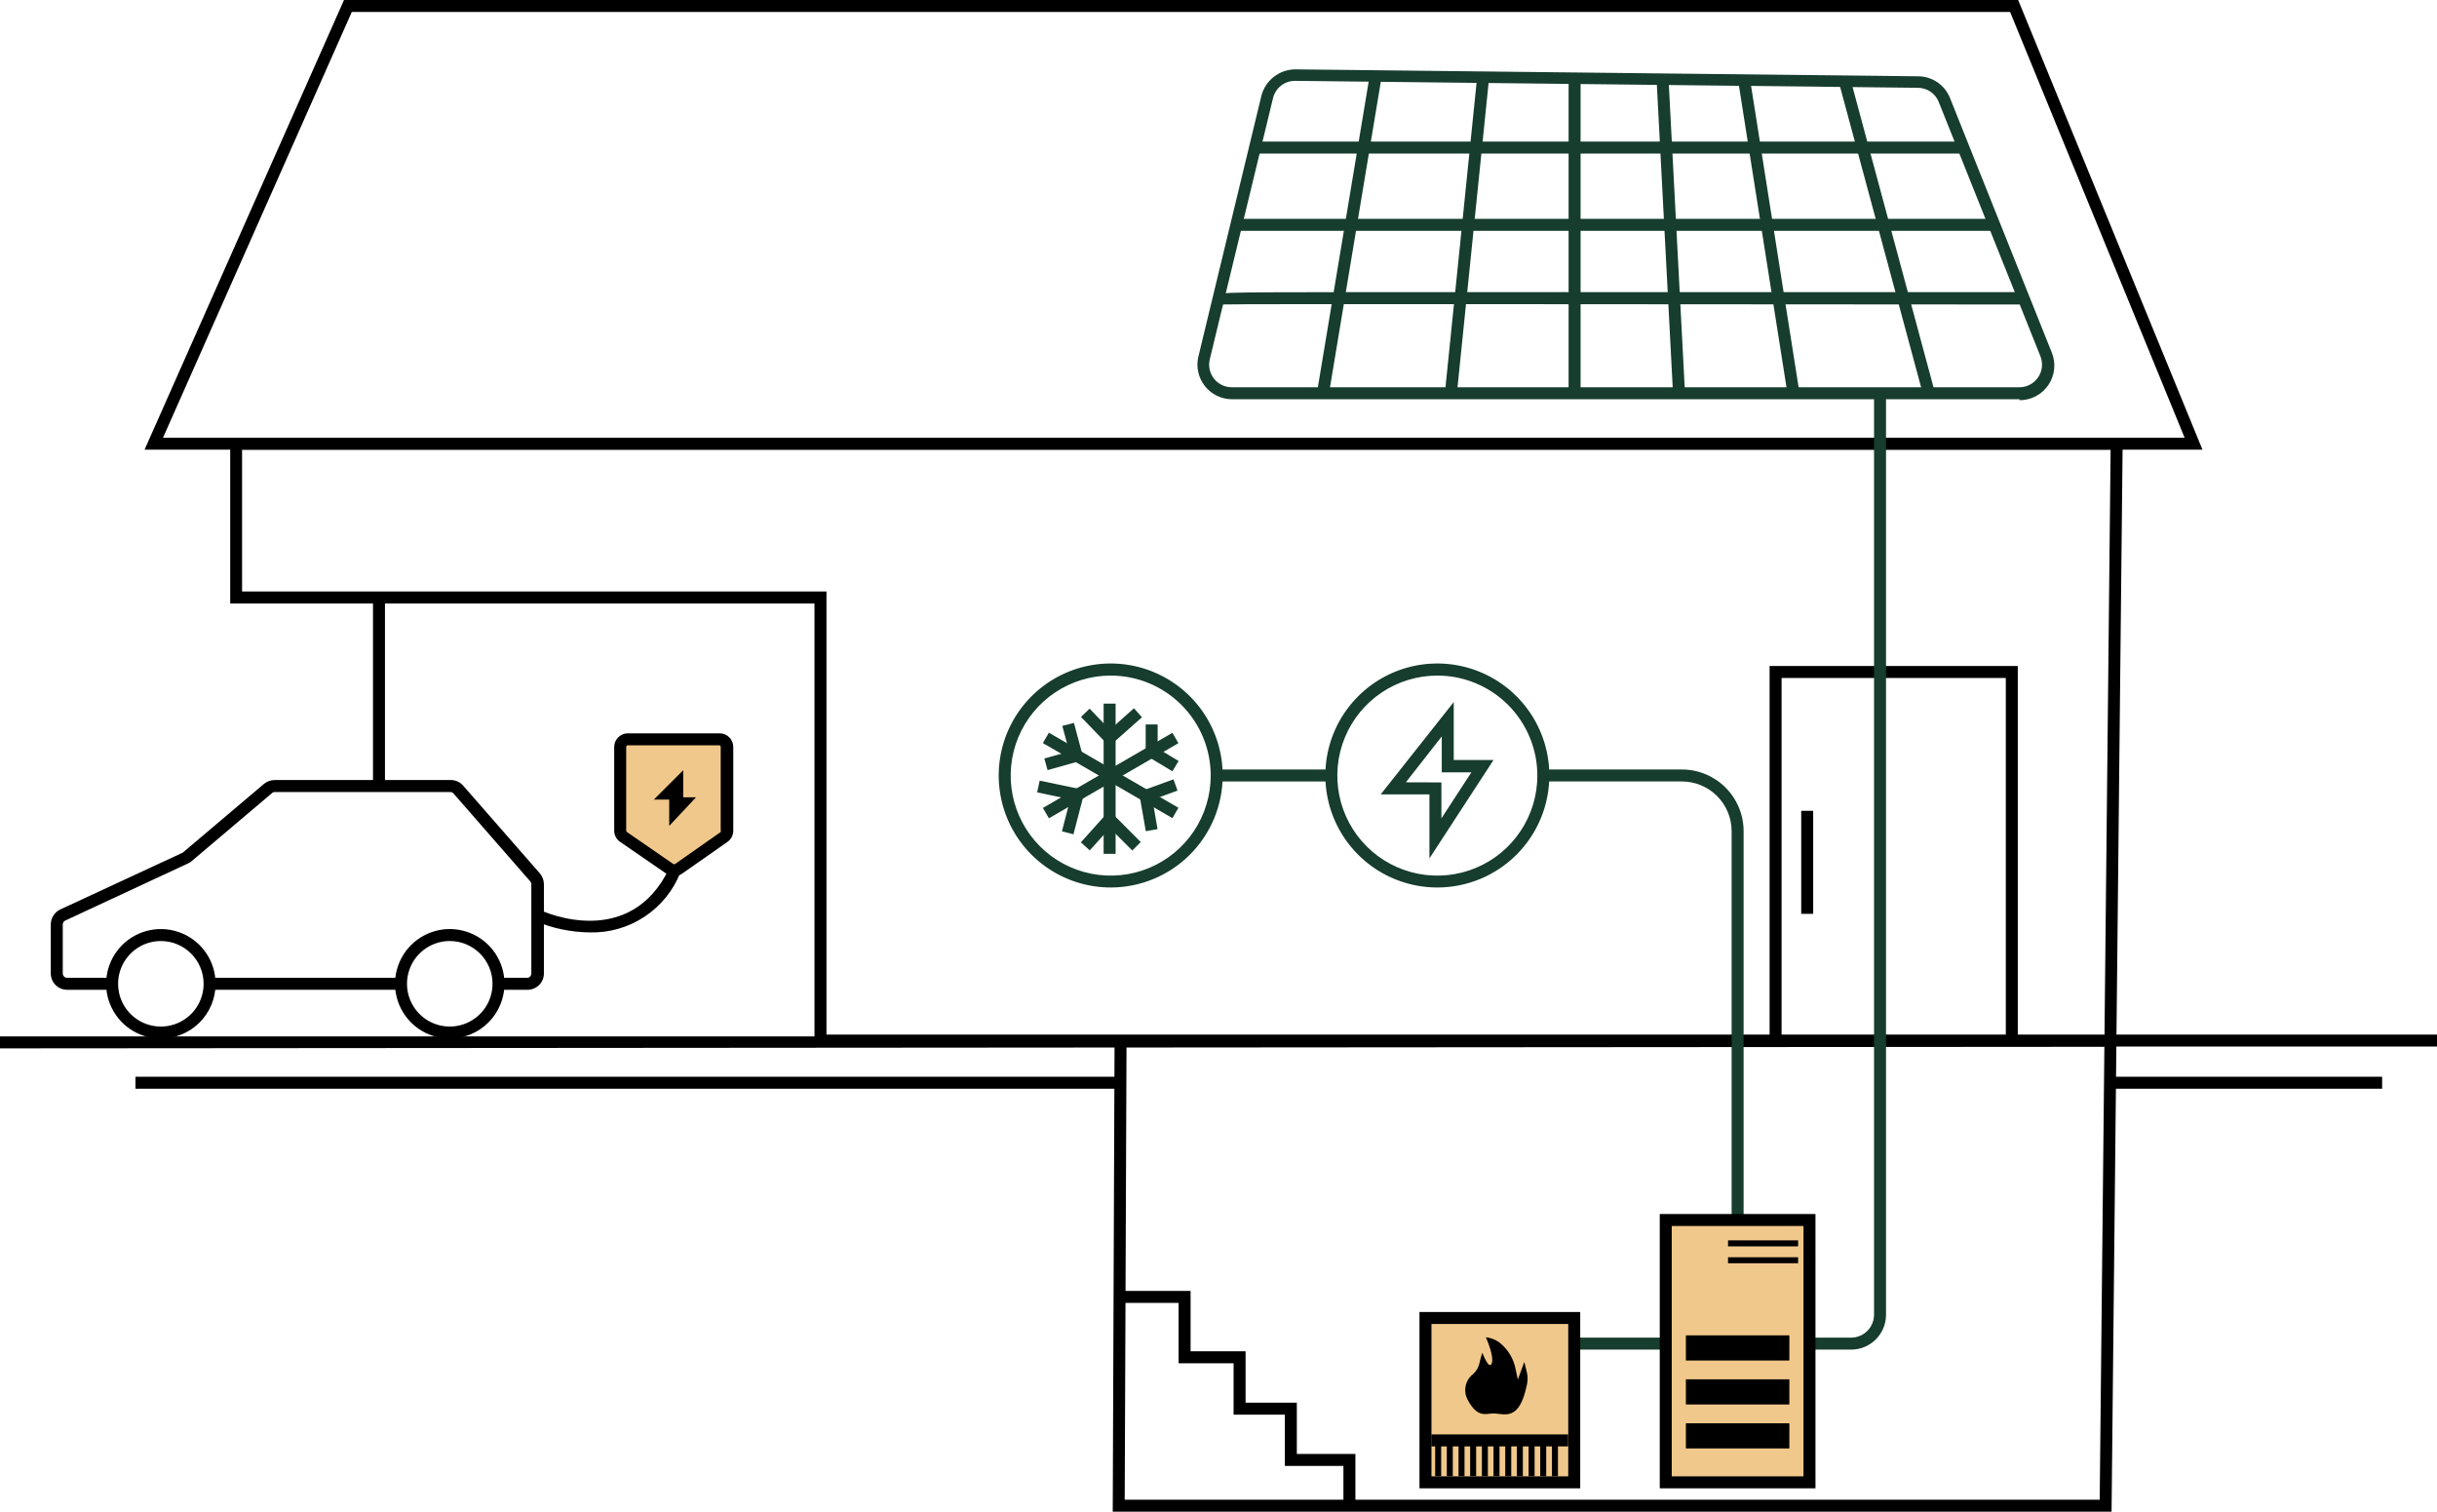 <svg width="340" height="211" viewBox="0 0 340 211" fill="none" xmlns="http://www.w3.org/2000/svg">
<g clip-path="url(#clip0_483_79)">
<path d="M307.28 62.733H20.17L47.994 0H281.562L281.779 0.518L307.28 62.733ZM22.743 61.062H304.79L280.442 1.671H49.08L22.743 61.062Z" fill="black"/>
<path d="M294.596 210.891H155.244L155.495 146.137L0 146.254V144.583H113.634V84.189H32.118V61.062H296.151L295.282 144.332H340V146.003H295.265L294.596 210.891ZM156.915 209.22H292.942L293.594 146.036L157.166 146.137L156.915 209.22ZM115.305 144.332H293.611L294.463 62.733H33.773V82.518H115.305V144.332Z" fill="black"/>
<path d="M332.347 150.214H294.379V151.885H332.347V150.214Z" fill="black"/>
<path d="M156.314 150.214H18.9V151.885H156.314V150.214Z" fill="black"/>
<path d="M189.101 210.056H187.429V204.508H179.258V197.356H172.106V190.187H164.435V181.765H156.197V180.094H166.106V188.516H173.777V195.685H180.929V202.837H189.101V210.056Z" fill="black"/>
<path d="M73.662 138.082H70.186V136.411H73.528C73.688 136.411 73.841 136.348 73.953 136.235C74.066 136.122 74.13 135.969 74.13 135.809V123.36C74.13 123.212 74.077 123.069 73.979 122.959L63.267 110.693C63.211 110.629 63.141 110.579 63.063 110.544C62.986 110.51 62.901 110.492 62.816 110.492H38.335C38.264 110.491 38.194 110.503 38.128 110.529C38.062 110.555 38.001 110.593 37.95 110.643L26.738 120.135C26.591 120.269 26.421 120.377 26.236 120.452L9.107 128.423C9.002 128.471 8.913 128.549 8.851 128.647C8.788 128.745 8.756 128.859 8.757 128.975V135.809C8.757 135.969 8.82 136.122 8.933 136.235C9.046 136.348 9.199 136.411 9.358 136.411H15.591V138.082H9.358C8.755 138.082 8.177 137.843 7.751 137.416C7.325 136.99 7.085 136.412 7.085 135.809V128.975C7.085 128.546 7.204 128.125 7.428 127.759C7.652 127.393 7.973 127.097 8.355 126.902L25.501 118.948L36.831 109.356C37.246 109.017 37.765 108.828 38.301 108.821H62.95C63.268 108.827 63.582 108.9 63.87 109.035C64.158 109.171 64.414 109.365 64.621 109.607L75.333 121.856C75.687 122.277 75.882 122.809 75.884 123.36V135.809C75.884 136.404 75.652 136.974 75.236 137.399C74.821 137.824 74.256 138.069 73.662 138.082V138.082Z" fill="black"/>
<path d="M55.931 136.411H29.177V138.082H55.931V136.411Z" fill="black"/>
<path d="M62.749 144.883C61.239 144.883 59.762 144.435 58.506 143.596C57.251 142.757 56.272 141.564 55.694 140.169C55.116 138.773 54.964 137.238 55.259 135.756C55.554 134.275 56.281 132.914 57.349 131.846C58.417 130.778 59.778 130.051 61.259 129.756C62.741 129.461 64.276 129.613 65.672 130.191C67.067 130.769 68.26 131.748 69.099 133.003C69.938 134.259 70.386 135.736 70.386 137.246C70.382 139.27 69.576 141.21 68.144 142.641C66.713 144.073 64.773 144.879 62.749 144.883V144.883ZM62.749 131.28C61.569 131.28 60.416 131.63 59.435 132.286C58.454 132.941 57.689 133.873 57.237 134.963C56.786 136.053 56.668 137.253 56.898 138.41C57.128 139.567 57.696 140.63 58.531 141.465C59.365 142.299 60.428 142.867 61.585 143.097C62.743 143.328 63.942 143.209 65.032 142.758C66.122 142.306 67.054 141.542 67.71 140.561C68.365 139.58 68.715 138.426 68.715 137.246C68.715 135.664 68.086 134.147 66.968 133.028C65.849 131.909 64.331 131.28 62.749 131.28V131.28Z" fill="black"/>
<path d="M22.376 144.884C20.868 144.871 19.398 144.412 18.151 143.564C16.904 142.717 15.936 141.52 15.368 140.123C14.8 138.727 14.659 137.193 14.961 135.717C15.263 134.24 15.995 132.885 17.066 131.824C18.137 130.762 19.497 130.042 20.977 129.752C22.457 129.463 23.989 129.618 25.38 130.198C26.772 130.778 27.961 131.757 28.797 133.011C29.633 134.266 30.079 135.739 30.079 137.247C30.079 138.255 29.88 139.254 29.492 140.185C29.104 141.116 28.535 141.961 27.819 142.671C27.103 143.381 26.253 143.942 25.319 144.322C24.384 144.702 23.384 144.893 22.376 144.884ZM22.376 131.281C21.199 131.294 20.052 131.655 19.08 132.319C18.108 132.982 17.353 133.919 16.912 135.01C16.471 136.101 16.362 137.298 16.6 138.451C16.837 139.604 17.411 140.661 18.248 141.488C19.085 142.316 20.148 142.878 21.303 143.103C22.458 143.327 23.654 143.205 24.741 142.752C25.827 142.298 26.755 141.534 27.407 140.554C28.06 139.575 28.408 138.424 28.408 137.247C28.408 136.458 28.252 135.677 27.948 134.948C27.644 134.22 27.198 133.56 26.637 133.005C26.076 132.45 25.411 132.012 24.679 131.716C23.948 131.42 23.165 131.272 22.376 131.281Z" fill="black"/>
<path d="M86.529 115.89V104.192C86.529 103.913 86.64 103.645 86.837 103.448C87.035 103.251 87.302 103.14 87.582 103.14H100.416C100.695 103.14 100.963 103.251 101.16 103.448C101.357 103.645 101.468 103.913 101.468 104.192V115.89C101.469 116.061 101.429 116.229 101.35 116.38C101.271 116.532 101.157 116.662 101.017 116.759L94.667 121.221C94.49 121.344 94.281 121.41 94.065 121.41C93.85 121.41 93.64 121.344 93.464 121.221L86.98 116.759C86.84 116.662 86.726 116.532 86.647 116.38C86.569 116.229 86.528 116.061 86.529 115.89Z" fill="#F1C88B"/>
<path d="M94.066 122.24C93.683 122.239 93.311 122.123 92.996 121.906L86.512 117.444C86.259 117.272 86.052 117.04 85.909 116.769C85.766 116.498 85.692 116.196 85.693 115.89V104.192C85.698 103.693 85.898 103.215 86.251 102.862C86.605 102.508 87.082 102.308 87.582 102.304H100.416C100.915 102.308 101.393 102.508 101.746 102.862C102.099 103.215 102.3 103.693 102.304 104.192V115.89C102.304 116.194 102.231 116.494 102.092 116.764C101.952 117.035 101.75 117.268 101.502 117.444L95.152 121.889C94.835 122.116 94.455 122.239 94.066 122.24ZM87.582 103.975C87.524 103.975 87.469 103.998 87.428 104.038C87.387 104.079 87.365 104.134 87.365 104.192V115.89C87.366 115.926 87.376 115.962 87.393 115.993C87.41 116.025 87.435 116.053 87.465 116.073L93.932 120.535C93.969 120.559 94.013 120.572 94.057 120.572C94.102 120.572 94.145 120.559 94.183 120.535L100.549 116.073C100.563 116.045 100.57 116.013 100.57 115.982C100.57 115.95 100.563 115.918 100.549 115.89V104.192C100.549 104.134 100.526 104.079 100.486 104.038C100.445 103.998 100.39 103.975 100.332 103.975H87.582Z" fill="black"/>
<path d="M95.319 111.228V107.451L91.225 111.545H93.364V115.222L97.107 111.228H95.319Z" fill="black"/>
<path d="M82.318 130.078C79.718 130.055 77.147 129.528 74.748 128.524L75.45 127.003C75.968 127.237 87.95 132.618 93.414 121.037L94.918 121.739C93.922 124.25 92.18 126.395 89.927 127.886C87.674 129.377 85.019 130.142 82.318 130.078Z" fill="black"/>
<path d="M53.709 83.353H52.038V109.673H53.709V83.353Z" fill="black"/>
<path d="M248.558 145.235H246.887V92.913H281.512V145.168H279.841V94.584H248.558V145.235Z" fill="black"/>
<path d="M252.969 113.116H251.298V127.488H252.969V113.116Z" fill="black"/>
<path d="M155.645 98.16H153.974V119.116H155.645V98.16Z" fill="#163D2D"/>
<path d="M163.569 102.232L145.501 112.714L146.34 114.159L164.408 103.677L163.569 102.232Z" fill="#163D2D"/>
<path d="M146.337 102.218L145.499 103.664L163.573 114.137L164.41 112.691L146.337 102.218Z" fill="#163D2D"/>
<path d="M154.76 104.109L150.816 100.015L152.019 98.862L154.843 101.803L158.202 98.811L159.322 100.065L154.76 104.109Z" fill="#163D2D"/>
<path d="M163.566 107.601L159.84 105.362V101.067H161.511V104.41L164.435 106.164L163.566 107.601Z" fill="#163D2D"/>
<path d="M159.856 115.957L158.904 110.475L163.717 108.721L164.285 110.292L160.792 111.562L161.494 115.672L159.856 115.957Z" fill="#163D2D"/>
<path d="M157.968 118.648L154.843 115.523L152.036 118.631L150.799 117.511L154.777 113.083L159.155 117.478L157.968 118.648Z" fill="#163D2D"/>
<path d="M149.763 116.392L148.159 115.974L149.312 111.512L144.7 110.543L145.051 108.905L151.367 110.225L149.763 116.392Z" fill="#163D2D"/>
<path d="M146.153 107.435L145.702 105.814L149.178 104.844L148.209 101.268L149.83 100.851L151.217 106.014L146.153 107.435Z" fill="#163D2D"/>
<path d="M154.96 123.811C151.87 123.811 148.849 122.895 146.28 121.178C143.71 119.461 141.707 117.021 140.525 114.166C139.342 111.311 139.033 108.169 139.636 105.138C140.239 102.107 141.727 99.323 143.912 97.138C146.097 94.953 148.881 93.465 151.912 92.862C154.943 92.259 158.084 92.568 160.939 93.751C163.795 94.933 166.235 96.936 167.952 99.506C169.668 102.075 170.585 105.096 170.585 108.186C170.585 112.33 168.939 116.304 166.008 119.235C163.078 122.165 159.104 123.811 154.96 123.811V123.811ZM154.96 94.249C152.2 94.249 149.501 95.068 147.206 96.602C144.911 98.136 143.123 100.316 142.067 102.867C141.011 105.418 140.736 108.224 141.276 110.931C141.816 113.638 143.146 116.125 145.099 118.076C147.053 120.026 149.54 121.354 152.248 121.89C154.956 122.427 157.762 122.148 160.312 121.09C162.861 120.031 165.039 118.24 166.57 115.943C168.102 113.646 168.917 110.947 168.914 108.186C168.909 104.488 167.437 100.944 164.821 98.33C162.205 95.717 158.658 94.249 154.96 94.249V94.249Z" fill="#163D2D"/>
<path d="M200.531 123.811C197.441 123.811 194.42 122.895 191.85 121.178C189.281 119.461 187.278 117.021 186.096 114.166C184.913 111.311 184.604 108.169 185.206 105.138C185.809 102.107 187.297 99.323 189.483 97.138C191.668 94.953 194.452 93.465 197.483 92.862C200.514 92.259 203.655 92.568 206.51 93.751C209.365 94.933 211.806 96.936 213.522 99.506C215.239 102.075 216.156 105.096 216.156 108.186C216.156 112.33 214.509 116.304 211.579 119.235C208.649 122.165 204.675 123.811 200.531 123.811V123.811ZM200.531 94.249C197.77 94.249 195.072 95.068 192.777 96.602C190.482 98.136 188.694 100.316 187.638 102.867C186.582 105.418 186.307 108.224 186.847 110.931C187.386 113.638 188.717 116.125 190.67 118.076C192.623 120.026 195.111 121.354 197.819 121.89C200.527 122.427 203.333 122.148 205.882 121.09C208.432 120.031 210.61 118.24 212.141 115.943C213.672 113.646 214.488 110.947 214.485 108.186C214.48 104.488 213.008 100.944 210.392 98.33C207.775 95.717 204.229 94.249 200.531 94.249V94.249Z" fill="#163D2D"/>
<path d="M199.428 119.75V110.826H192.626L202.82 97.942V106.03H208.368L199.428 119.75ZM201.099 109.155V114.169L205.277 107.752H201.149V102.738L196.136 109.139L201.099 109.155Z" fill="#163D2D"/>
<path d="M185.809 107.351H169.75V109.022H185.809V107.351Z" fill="#163D2D"/>
<path d="M243.261 170.2H241.59V115.957C241.59 114.12 240.861 112.359 239.564 111.059C238.267 109.759 236.508 109.026 234.671 109.022H215.37V107.351H234.671C236.951 107.355 239.135 108.264 240.746 109.877C242.356 111.491 243.261 113.677 243.261 115.957V170.2Z" fill="#163D2D"/>
<path d="M232.399 186.61H219.631V188.281H232.399V186.61Z" fill="#163D2D"/>
<path d="M258.267 188.282H252.452V186.611H258.267C259.112 186.607 259.922 186.269 260.519 185.671C261.117 185.074 261.454 184.264 261.459 183.419V54.862H263.13V183.419C263.13 184.709 262.618 185.946 261.706 186.858C260.794 187.77 259.557 188.282 258.267 188.282V188.282Z" fill="#163D2D"/>
<path d="M252.452 170.2H232.398V206.797H252.452V170.2Z" fill="#F1C88B"/>
<path d="M253.287 207.633H231.563V169.365H253.287V207.633ZM233.234 205.962H251.616V171.036H233.234V205.962Z" fill="black"/>
<path d="M250.864 173.041H241.088V173.877H250.864V173.041Z" fill="black"/>
<path d="M250.864 175.397H241.088V176.233H250.864V175.397Z" fill="black"/>
<path d="M249.644 186.293H235.206V189.802H249.644V186.293Z" fill="black"/>
<path d="M249.644 192.426H235.206V195.935H249.644V192.426Z" fill="black"/>
<path d="M249.644 198.559H235.206V202.068H249.644V198.559Z" fill="black"/>
<path d="M219.631 183.87H198.876V206.797H219.631V183.87Z" fill="#F1C88B"/>
<path d="M220.467 207.633H198.041V183.034H220.467V207.633ZM199.712 205.962H218.796V184.705H199.712V205.962Z" fill="black"/>
<path d="M208.335 197.189C209.889 197.189 211.961 198.425 213.031 193.161C213.155 192.611 213.155 192.04 213.031 191.49L212.663 190.003L211.761 192.459L211.46 191.056C211.208 189.658 210.482 188.389 209.404 187.463C208.809 186.957 208.076 186.642 207.299 186.561C207.299 186.561 208.502 189.201 208.118 190.204C207.733 191.206 206.814 188.716 206.814 188.716C206.664 189.137 206.541 189.566 206.447 190.003C206.34 190.645 206.023 191.233 205.544 191.674C205.006 192.08 204.631 192.666 204.487 193.325C204.342 193.984 204.439 194.673 204.759 195.267C206.129 197.891 207.332 197.189 208.335 197.189Z" fill="black"/>
<path d="M218.779 200.113H199.695V201.784H218.779V200.113Z" fill="black"/>
<path d="M217.358 200.948H216.523V205.945H217.358V200.948Z" fill="black"/>
<path d="M215.721 200.948H214.885V205.945H215.721V200.948Z" fill="black"/>
<path d="M214.1 200.948H213.265V205.945H214.1V200.948Z" fill="black"/>
<path d="M212.462 200.948H211.627V205.945H212.462V200.948Z" fill="black"/>
<path d="M210.841 200.948H210.006V205.945H210.841V200.948Z" fill="black"/>
<path d="M209.204 200.948H208.368V205.945H209.204V200.948Z" fill="black"/>
<path d="M207.583 200.948H206.747V205.945H207.583V200.948Z" fill="black"/>
<path d="M205.945 200.948H205.109V205.945H205.945V200.948Z" fill="black"/>
<path d="M204.324 200.948H203.489V205.945H204.324V200.948Z" fill="black"/>
<path d="M202.687 200.948H201.851V205.945H202.687V200.948Z" fill="black"/>
<path d="M201.066 200.948H200.23V205.945H201.066V200.948Z" fill="black"/>
<path d="M281.746 55.698H171.872C171.144 55.695 170.426 55.528 169.772 55.208C169.118 54.889 168.544 54.426 168.094 53.854C167.645 53.282 167.33 52.615 167.174 51.904C167.017 51.194 167.024 50.456 167.193 49.748L175.983 13.369C176.253 12.315 176.865 11.38 177.724 10.711C178.583 10.043 179.64 9.679 180.728 9.676L267.625 10.645C268.581 10.651 269.513 10.942 270.302 11.481C271.091 12.02 271.701 12.782 272.054 13.67L286.241 49.147C286.547 49.882 286.666 50.682 286.588 51.475C286.51 52.267 286.238 53.028 285.794 53.69C285.351 54.352 284.751 54.894 284.047 55.267C283.344 55.641 282.559 55.834 281.763 55.831L281.746 55.698ZM180.678 11.28C179.967 11.276 179.276 11.514 178.717 11.954C178.159 12.394 177.766 13.011 177.604 13.703L168.78 50.133C168.669 50.596 168.665 51.078 168.766 51.543C168.868 52.008 169.074 52.444 169.368 52.819C169.662 53.194 170.037 53.497 170.465 53.706C170.893 53.915 171.362 54.025 171.838 54.026H281.746C282.261 54.025 282.768 53.898 283.222 53.655C283.677 53.413 284.065 53.063 284.353 52.636C284.642 52.21 284.821 51.719 284.877 51.207C284.932 50.695 284.861 50.177 284.67 49.698L270.483 14.221C270.253 13.642 269.854 13.144 269.339 12.793C268.824 12.441 268.215 12.252 267.592 12.249L180.695 11.28H180.678Z" fill="#163D2D"/>
<path d="M273.925 19.752H175.08V21.423H273.925V19.752Z" fill="#163D2D"/>
<path d="M278.253 30.531H172.49V32.202H278.253V30.531Z" fill="#163D2D"/>
<path d="M282.414 42.479C244.28 42.479 171.721 42.362 170.15 42.479V41.66L169.315 41.443C169.482 40.775 169.482 40.775 187.697 40.758H226.299C254.39 40.758 282.464 40.758 282.464 40.758L282.414 42.479Z" fill="#163D2D"/>
<path d="M258.181 11.1L256.567 11.535L268.314 55.099L269.927 54.664L258.181 11.1Z" fill="#163D2D"/>
<path d="M244.156 11.036L242.505 11.296L249.4 55.023L251.05 54.763L244.156 11.036Z" fill="#163D2D"/>
<path d="M232.786 10.987L231.117 11.074L233.416 54.93L235.084 54.843L232.786 10.987Z" fill="#163D2D"/>
<path d="M220.517 10.879H218.846V54.862H220.517V10.879Z" fill="#163D2D"/>
<path d="M206.096 10.654L201.591 54.775L203.253 54.945L207.758 10.824L206.096 10.654Z" fill="#163D2D"/>
<path d="M191.112 10.423L183.748 54.717L185.396 54.991L192.761 10.697L191.112 10.423Z" fill="#163D2D"/>
</g>
<defs>
<clipPath id="clip0_483_79">
<rect width="340" height="210.892" fill="white"/>
</clipPath>
</defs>
</svg>
